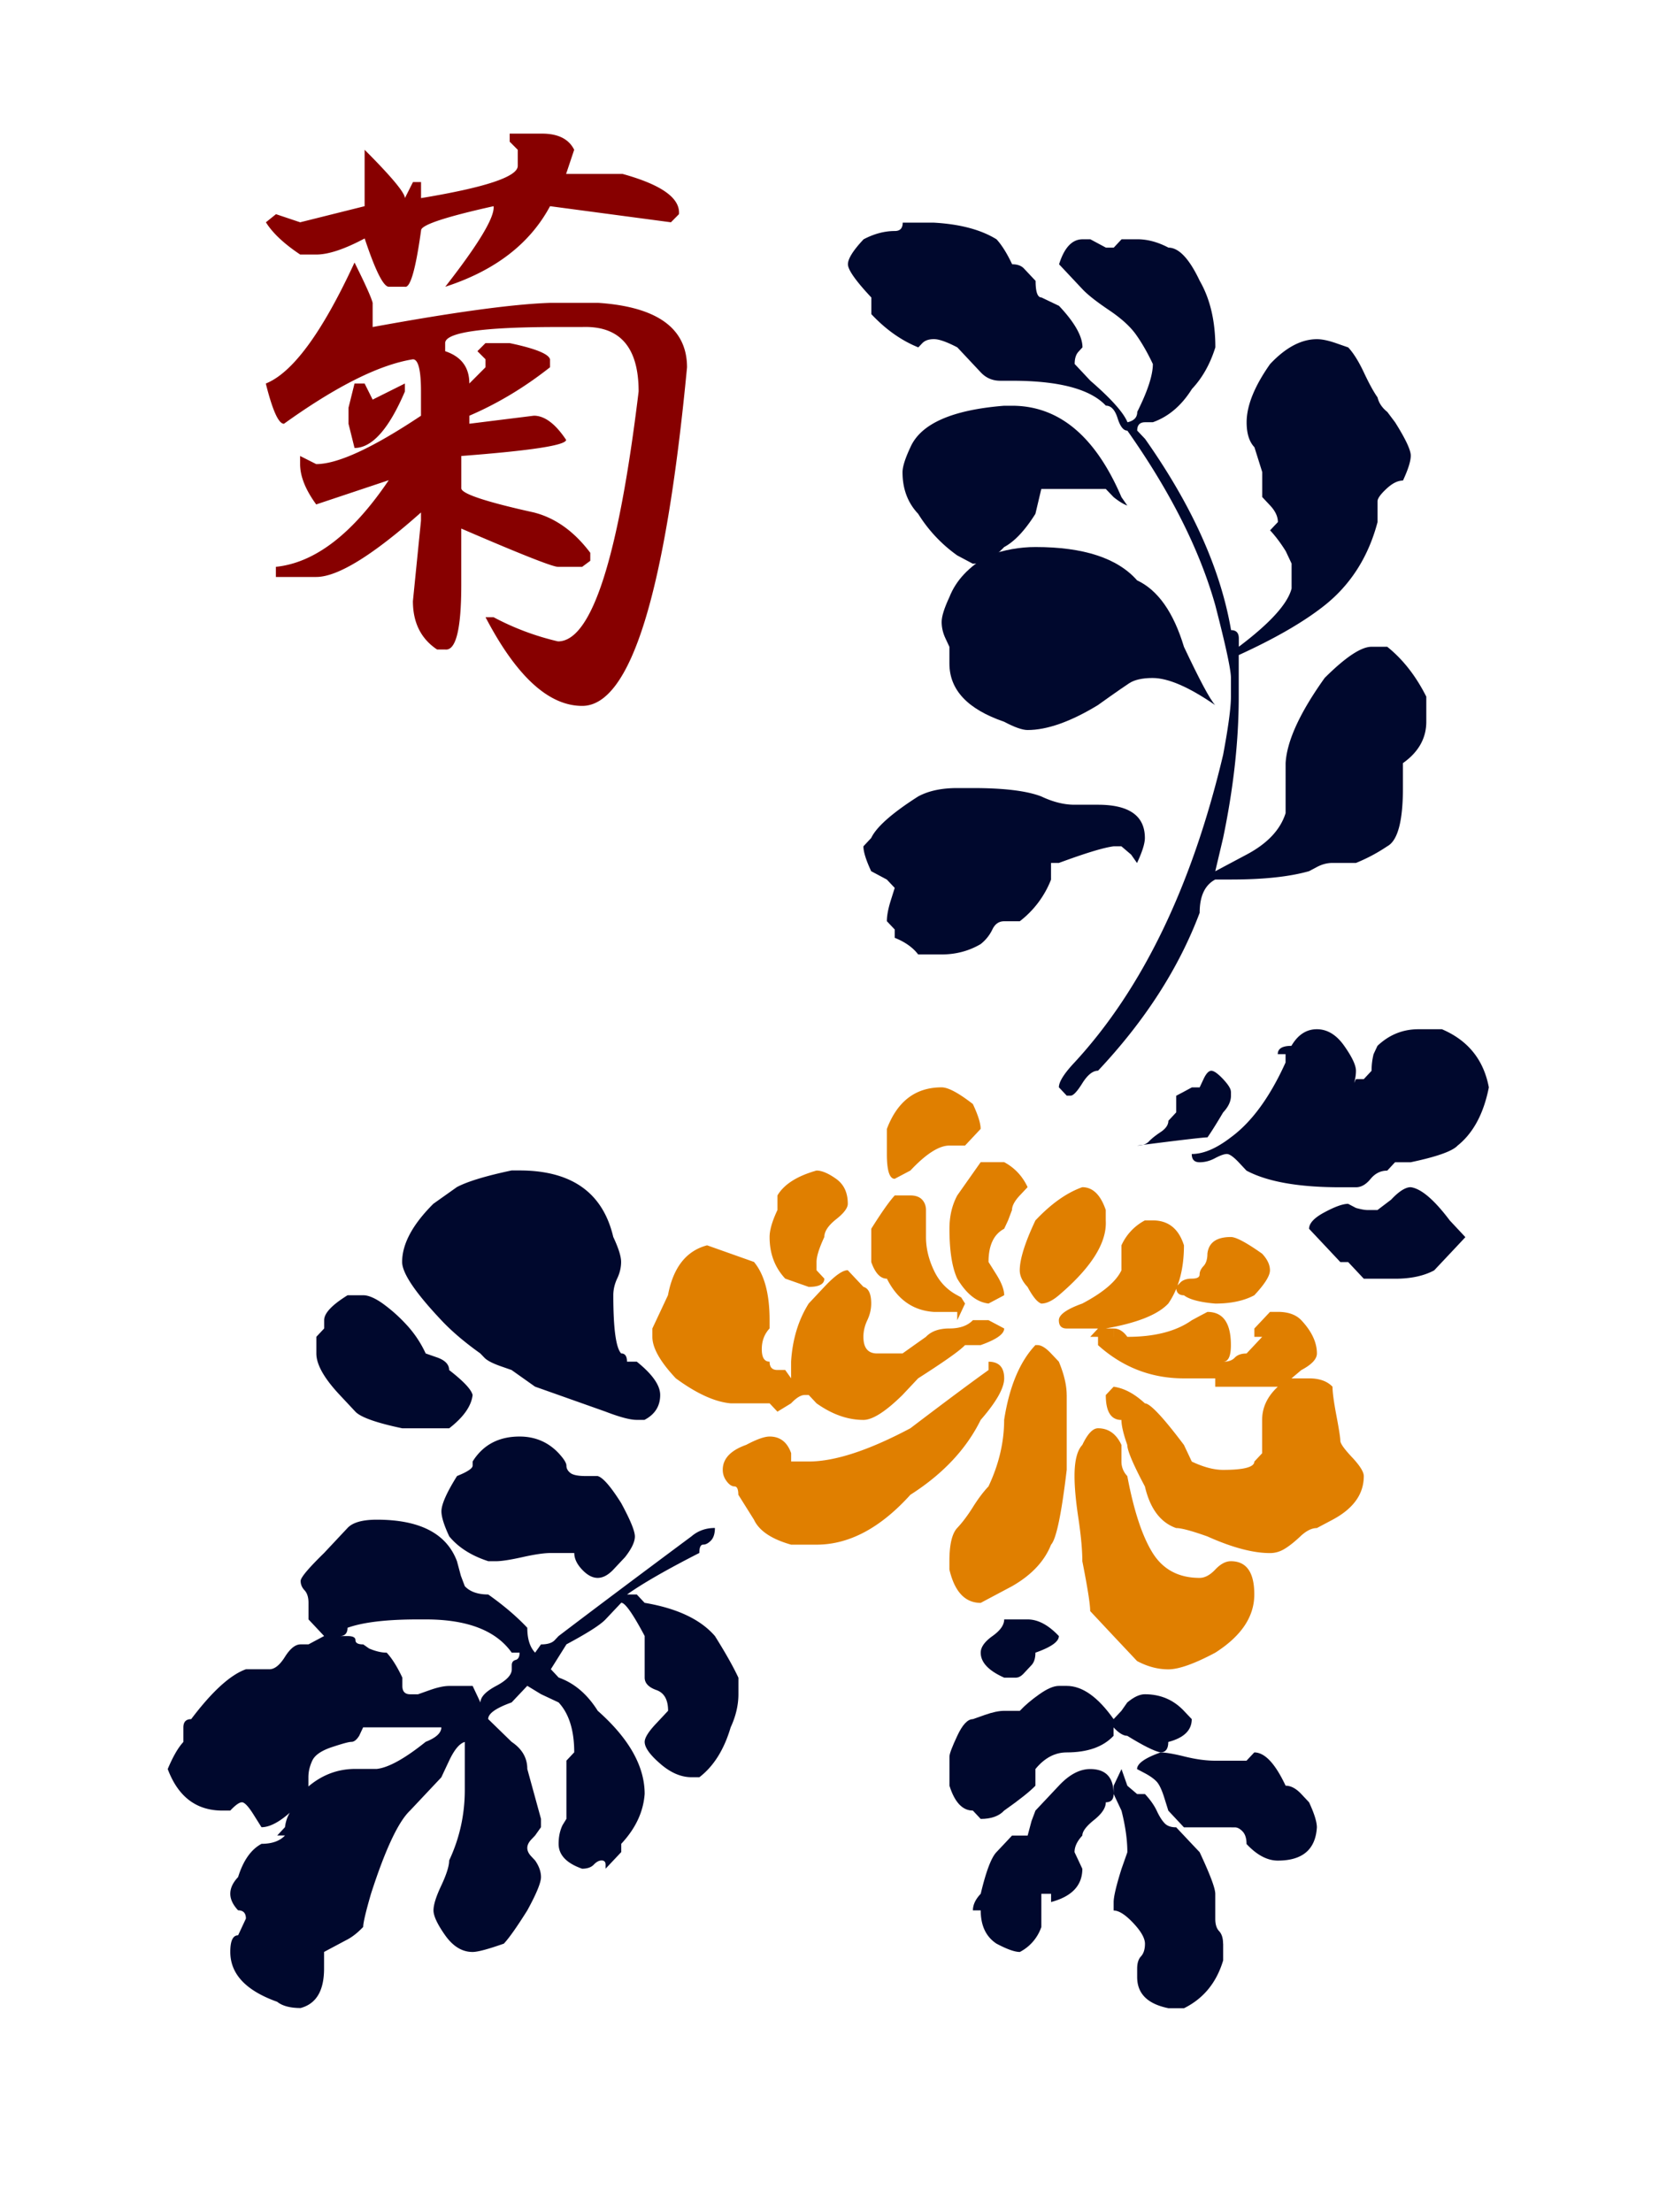 <svg xmlns="http://www.w3.org/2000/svg" viewBox="0 0 139.764 200" height="400" width="300"><path d="M35.492 123.862c0-.496-.355-.875-1.06-1.13l-1.062-.37a9.953 9.953 0 00-1.766-2.63 14.108 14.108 0 00-2.118-1.883c-.705-.5-1.298-.75-1.766-.75h-1.411c-1.416.879-2.118 1.625-2.118 2.254v.75l-.706.754v1.505c0 1.004.706 2.25 2.118 3.755l1.411 1.508c.472.5 1.88 1.008 4.239 1.504h4.243c1.294-1.004 2.004-2.008 2.117-3.012-.12-.504-.827-1.25-2.121-2.255zM61.643 151.67c-.468-1.004-1.178-2.258-2.118-3.758-1.298-1.505-3.42-2.509-6.36-3.005l-.706-.754h-.883c1.412-1 3.59-2.255 6.538-3.755 0-.5.113-.754.35-.754.235 0 .468-.13.706-.375.234-.25.351-.625.351-1.13-.826 0-1.532.255-2.121.759-4.707 3.5-8.716 6.505-12.015 9.014l-.35.37c-.239.255-.654.384-1.239.384l-.532.746c-.472-.5-.706-1.246-.706-2.25-.944-1.005-2.118-2.009-3.533-3.01-.944 0-1.654-.253-2.118-.75l-.354-.939-.355-1.323c-.944-2.5-3.356-3.75-7.244-3.75-1.299 0-2.182.25-2.65.75l-2.117 2.258c-1.412 1.38-2.122 2.222-2.122 2.529 0 .314.117.597.355.847.234.254.355.629.355 1.13v1.5l1.412 1.504-1.412.754h-.71c-.471 0-.943.371-1.415 1.121-.472.754-.94 1.13-1.412 1.13h-2.121c-1.412.504-3.061 2.008-4.949 4.509-.472 0-.706.254-.706.754v1.31c-.472.505-.943 1.323-1.415 2.449.94 2.508 2.589 3.755 4.948 3.755h.706c.468-.5.823-.75 1.057-.75.234 0 .589.374 1.06 1.129l.706 1.125c.94 0 2.118-.754 3.533-2.259.472-.496.71-1.004.71-1.5v-.758c0-.496.113-.996.351-1.505.234-.5.823-.903 1.767-1.218.94-.31 1.524-.476 1.766-.476s.476-.181.71-.556l.355-.758h7.07c0 .504-.476.94-1.416 1.31-1.883 1.513-3.355 2.328-4.416 2.449h-1.94c-1.887 0-3.529.75-4.949 2.254v.754c-.826.5-1.294 1.255-1.415 2.259l-.702.75h.702c-.472.504-1.178.754-2.118.754-.943.5-1.653 1.5-2.121 3.005-.472.5-.706 1-.706 1.508 0 .496.234.997.706 1.5.468 0 .706.25.706.747l-.706 1.512c-.472 0-.706.496-.706 1.5 0 2.001 1.412 3.501 4.239 4.51.468.375 1.174.564 2.117.564 1.42-.383 2.122-1.569 2.122-3.57V176.468l1.415-.755.706-.375c.472-.254.94-.629 1.416-1.129 0-.375.234-1.375.706-3 1.294-4.014 2.472-6.518 3.533-7.523l2.827-3.004.35-.75.356-.755c.468-.996.94-1.56 1.415-1.693v4.327c0 2.259-.475 4.388-1.415 6.389 0 .5-.238 1.254-.706 2.254-.476 1.004-.71 1.75-.71 2.259 0 .5.351 1.254 1.06 2.258.707.996 1.533 1.5 2.473 1.5.468 0 1.416-.254 2.831-.754.468-.5 1.178-1.504 2.118-3.004.823-1.5 1.238-2.509 1.238-3.009 0-.496-.181-1.004-.532-1.504l-.355-.38c-.234-.25-.351-.5-.351-.75 0-.254.117-.5.35-.754l.356-.375.532-.75v-.754l-1.238-4.51c0-1.004-.472-1.814-1.416-2.448l-2.121-2.065c0-.5.706-.996 2.121-1.504l1.416-1.5 1.238.754 1.59.746c.939 1.004 1.415 2.517 1.415 4.513l-.706.75V164.436l-.35.568c-.239.5-.356 1.061-.356 1.69 0 1.004.706 1.75 2.122 2.25.467 0 .822-.12 1.06-.37.238-.25.472-.375.71-.375.234 0 .355.129.355.375v.37l1.416-1.504v-.746c1.29-1.38 2-2.88 2.117-4.513 0-2.5-1.412-5.009-4.243-7.514-.944-1.5-2.117-2.504-3.533-3.004l-.706-.755 1.412-2.25c1.883-1.008 3.061-1.754 3.537-2.259l1.416-1.5c.35 0 1.056 1.004 2.117 3.005v3.759c0 .5.351.879 1.06 1.129.707.25 1.058.875 1.058 1.875l-1.057 1.13c-.71.746-1.06 1.31-1.06 1.681 0 .505.467 1.162 1.41 1.977.94.818 1.884 1.218 2.828 1.218h.71c1.294-.996 2.234-2.497 2.827-4.51.464-1.004.702-2.004.702-3.004v-1.488zm-36.045-3.758c.468 0 .706-.254.706-.75 1.416-.504 3.533-.755 6.365-.755h.705c3.767 0 6.36 1.005 7.776 3.005h.71c0 .375-.12.597-.355.658-.238.064-.35.225-.35.471v.376c0 .504-.469 1.004-1.416 1.504-.944.504-1.416 1.004-1.416 1.5l-.35-.746-.356-.754H35.5c-.472 0-1.06.129-1.767.379l-1.056.375h-.706c-.472 0-.71-.25-.71-.754v-.75c-.472-1.005-.944-1.75-1.416-2.259-.472 0-1-.125-1.589-.375l-.528-.371c-.472 0-.706-.125-.706-.383 0-.25-.238-.371-.706-.371z" fill="#00082d" /><path d="M40.965 12.08h2.916c1.456 0 2.428.483 2.916 1.46l-.73 2.185h5.106c3.52.976 5.219 2.182 5.098 3.638l-.726.734-10.93-1.456c-1.823 3.4-4.981 5.828-9.474 7.284 3.033-3.884 4.489-6.312 4.368-7.284-4.368.972-6.554 1.698-6.554 2.182-.488 3.525-.976 5.223-1.46 5.102h-1.456c-.488 0-1.218-1.456-2.186-4.368-1.823.972-3.283 1.456-4.372 1.456h-1.456c-1.456-.972-2.492-1.94-3.101-2.916l.911-.734 2.186.734 5.828-1.456V13.543c2.428 2.428 3.642 3.888 3.642 4.368l.73-1.452h.73v1.452c5.828-.964 8.744-1.936 8.744-2.912v-1.456l-.73-.734zM26.937 23.734c.972 1.948 1.517 3.162 1.638 3.646v2.186c7.288-1.335 12.632-2.069 16.036-2.186h4.372C54.327 27.744 57 29.692 57 33.21c-1.944 20.408-5.102 30.608-9.478 30.608-3.033 0-5.95-2.674-8.74-8.018h.726a23.767 23.767 0 005.828 2.186c3.037 0 5.465-7.534 7.288-22.594 0-4.009-1.702-5.949-5.106-5.828h-2.186c-6.8 0-10.2.484-10.2 1.456v.73c1.456.488 2.186 1.456 2.186 2.92l1.46-1.464v-.726l-.73-.73.73-.73h2.186c2.307.484 3.525.976 3.646 1.46v.726c-2.311 1.823-4.74 3.283-7.288 4.376v.726l5.832-.726c.968 0 1.94.726 2.912 2.182 0 .492-3.158.976-9.474 1.46v2.92c0 .484 2.186 1.218 6.558 2.186 1.94.492 3.642 1.706 5.102 3.646v.726l-.734.544h-2.186c-.488 0-3.4-1.153-8.744-3.46v5.102c0 4.009-.488 5.957-1.456 5.832h-.73c-1.456-.968-2.186-2.428-2.186-4.372l.73-7.284v-.734c-4.376 3.888-7.534 5.832-9.474 5.832h-3.646v-.916c3.521-.363 6.925-2.972 10.204-7.832l-6.558 2.19c-.976-1.335-1.456-2.553-1.456-3.646v-.734l1.456.734c1.94 0 5.098-1.456 9.474-4.372v-2.19c0-1.94-.246-2.912-.73-2.912-3.037.484-6.925 2.432-11.66 5.828-.492 0-1.032-1.21-1.641-3.638 2.427-.972 5.106-4.622 8.021-10.938zm0 10.938h.912l.726 1.456 2.916-1.456v.722c-1.456 3.408-2.977 5.106-4.554 5.106l-.544-2.186v-1.456z" fill="#870000" /><path d="M54.573 126.113c0-.872-.706-1.876-2.118-3.01h-.883c0-.495-.177-.745-.528-.745-.472-.5-.71-2.259-.71-5.263 0-.5.117-1.009.35-1.505.239-.5.356-1.008.356-1.504 0-.5-.238-1.255-.71-2.259-.944-4.009-3.771-6.01-8.482-6.01h-.71c-2.355.497-4.009 1.005-4.948 1.505l-2.122 1.505c-1.883 1.875-2.827 3.633-2.827 5.263 0 1.004 1.178 2.758 3.537 5.259.94 1.004 2.121 2.005 3.529 3.009l.355.37c.234.255.706.505 1.411.76l1.061.37 2.122 1.504 6.364 2.255c1.295.5 2.234.75 2.827.75h.706c.948-.496 1.42-1.25 1.42-2.254zM51.044 135.885c-.948-1.504-1.654-2.315-2.126-2.44h-1.057c-.705 0-1.177-.093-1.411-.282-.238-.186-.355-.408-.355-.658 0-.25-.238-.62-.706-1.13-.94-.995-2.117-1.503-3.529-1.503-1.887 0-3.303.754-4.243 2.254v.375c0 .25-.472.565-1.411.94-.944 1.504-1.412 2.573-1.412 3.194 0 .5.234 1.254.706 2.263.827 1.004 2.004 1.75 3.533 2.246h.706c.472 0 1.266-.12 2.387-.37 1.118-.25 1.969-.372 2.561-.372h2.118c0 .496.234 1.004.706 1.5.467.5.94.75 1.411.75.472 0 .944-.253 1.416-.75l1.06-1.129c.59-.754.888-1.375.888-1.875-.008-.5-.424-1.505-1.242-3.013zM121.725 68.995c1.415-1 2.117-2.254 2.117-3.75v-2.263c-.944-1.876-2.117-3.376-3.533-4.51h-1.416c-.943 0-2.355.94-4.238 2.816-2.243 3.138-3.42 5.703-3.534 7.707V73.512c-.471 1.505-1.653 2.755-3.533 3.751l-2.827 1.504.71-3.008c.94-4.51 1.412-8.768 1.412-12.777v-3.759c3.299-1.505 5.892-3.005 7.78-4.505 2.35-1.876 3.944-4.384 4.77-7.514V45.32c0-.25.263-.625.795-1.12.529-.5 1.029-.755 1.505-.755.468-1.008.705-1.754.705-2.258 0-.5-.471-1.505-1.415-3.005l-.706-.94c-.472-.375-.766-.815-.883-1.315-.351-.496-.767-1.254-1.238-2.258-.472-1.005-.944-1.755-1.412-2.259l-1.06-.37c-.71-.25-1.3-.376-1.767-.376-1.412 0-2.827.746-4.24 2.25-1.415 2.01-2.12 3.763-2.12 5.264 0 1.004.233 1.758.705 2.254l.355 1.13.351 1.12v2.255l.71.759c.468.496.706 1.004.706 1.504l-.355.371-.351.375c.468.504.944 1.125 1.416 1.884l.528 1.12v2.255c-.351 1.38-1.94 3.13-4.771 5.264v-.755c0-.496-.234-.746-.702-.746-.944-5.513-3.533-11.272-7.776-17.29l-.71-.75c0-.5.234-.754.71-.754h.702c1.415-.5 2.597-1.505 3.537-3.009.94-.996 1.65-2.259 2.117-3.763 0-2.371-.472-4.38-1.411-6.01-.944-2-1.888-3.004-2.828-3.004-.947-.5-1.887-.758-2.827-.758h-1.411l-.71.758h-.706l-.702-.375-.706-.38h-.71c-.943 0-1.649.76-2.12 2.26l2.12 2.258c.472.5 1.267 1.125 2.388 1.88 1.117.75 1.944 1.5 2.472 2.254.529.75 1.029 1.625 1.5 2.626 0 1.004-.471 2.448-1.41 4.323 0 .504-.295.81-.884.94-.355-.871-1.476-2.126-3.356-3.755l-1.42-1.513c0-.5.118-.87.356-1.12l.35-.384c0-.996-.705-2.25-2.12-3.75l-1.586-.759c-.355 0-.532-.496-.532-1.5l-1.061-1.126c-.238-.25-.589-.375-1.06-.375-.473-1.004-.945-1.75-1.412-2.258-1.42-.875-3.304-1.371-5.655-1.505h-2.827c0 .505-.238.755-.706.755-.948 0-1.887.254-2.831.75-.944 1.004-1.416 1.758-1.416 2.258s.71 1.505 2.118 3.005v1.504c1.298 1.384 2.71 2.384 4.246 3.005l.351-.37c.234-.25.59-.376 1.061-.376.468 0 1.174.254 2.117.746l2.118 2.259c.472.504 1.06.758 1.766.758h1.061c4.239 0 7.07.746 8.482 2.25.472 0 .823.376 1.06 1.13.235.754.529 1.129.884 1.129 3.888 5.513 6.538 10.773 7.95 15.782.939 3.634 1.415 5.828 1.415 6.57v1.694c0 1.008-.238 2.758-.706 5.263-2.827 11.906-7.308 21.17-13.434 27.809-.944 1.004-1.416 1.754-1.416 2.25l.71.754h.355c.238 0 .589-.37 1.056-1.125.472-.75.944-1.13 1.42-1.13 4.239-4.508 7.3-9.263 9.188-14.277 0-1.504.467-2.508 1.411-3.008h1.416c2.94 0 5.3-.25 7.066-.755l.706-.375c.472-.25.94-.37 1.415-.37h2.122a15.4 15.4 0 002.827-1.505c.94-.5 1.416-2.255 1.416-5.263v-2.251z" fill="#00082d" /><path d="M98.397 75.759c0-2-1.416-3.005-4.239-3.005h-2.125c-.944 0-1.944-.25-3.001-.75-1.303-.504-3.36-.758-6.191-.758h-1.412c-1.411 0-2.593.25-3.529.758-2.359 1.504-3.775 2.759-4.247 3.755l-.705.754c0 .5.238 1.254.705 2.254l1.416.755.71.75-.355 1.13c-.238.753-.355 1.382-.355 1.883l.71.746v.754c.94.375 1.645.88 2.121 1.504h2.118c1.294 0 2.472-.314 3.529-.935a3.71 3.71 0 001.06-1.32c.238-.5.59-.745 1.061-.745h1.416a8.765 8.765 0 002.827-3.763v-1.509h.706c2.36-.87 4.005-1.379 4.949-1.504h.71l.879.75.532.758c.472-1.008.71-1.758.71-2.262zM95.57 44.945c.472.376.883.634 1.238.759l-.529-.759c-2.355-5.509-5.658-8.263-9.897-8.263h-.706c-4.71.375-7.542 1.625-8.481 3.758-.472 1.005-.71 1.755-.71 2.255 0 1.508.472 2.763 1.415 3.759a13.039 13.039 0 003.53 3.759l1.411.75c.94 0 1.888-.5 2.831-1.504.94-.5 1.88-1.5 2.828-3.005l.532-2.25H94.86z" fill="#00082d" /><path d="M101.93 58.477c-.944-3.126-2.36-5.135-4.239-6.01-1.766-2.008-4.832-3.012-9.187-3.012-1.416 0-2.828.254-4.243.758-1.767 1.004-2.945 2.258-3.533 3.759-.472 1.008-.706 1.754-.706 2.254 0 .504.113 1.004.35 1.5l.352.755v1.508c0 2.384 1.65 4.134 4.948 5.263.94.5 1.65.747 2.118.747 1.766 0 3.888-.747 6.364-2.255l1.057-.754c.705-.5 1.294-.904 1.766-1.218.472-.31 1.178-.476 2.118-.476 1.415 0 3.299.823 5.654 2.448-.464-.504-1.403-2.263-2.82-5.267zM95.57 155.422c-1.412-2-2.828-3.005-4.24-3.005h-.709c-.468 0-1.057.254-1.763.754-.71.5-1.302 1-1.766 1.5h-1.416c-.472 0-1.06.125-1.766.375l-1.065.376c-.472 0-.944.504-1.412 1.512-.471 1.004-.705 1.625-.705 1.875v2.63c.472 1.5 1.177 2.25 2.117 2.25l.706.755c.944 0 1.653-.25 2.121-.754 1.416-.997 2.356-1.75 2.828-2.251v-1.504c.822-1.005 1.766-1.505 2.827-1.505 1.883 0 3.295-.496 4.239-1.5v-.758c.471.504.883.758 1.238.758 1.415.871 2.412 1.375 3 1.5.472 0 .71-.314.71-.943 1.412-.372 2.122-1.053 2.122-2.065l-.71-.75c-.944-1-2.122-1.5-3.53-1.5-.475 0-1.003.25-1.592.745l-.529.754z" fill="#00082d" /><path d="M93.452 159.935c-.948 0-1.891.5-2.831 1.504l-2.117 2.25-.355.944-.351 1.315h-1.412l-.706.754-.705.746c-.476.505-.944 1.763-1.42 3.763-.472.496-.706.997-.706 1.5h.706c0 1.376.472 2.376 1.42 3.005.94.5 1.645.755 2.117.755a3.991 3.991 0 001.944-2.259v-3h.88v.745c1.879-.5 2.826-1.5 2.826-3.004l-.35-.75-.355-.755c0-.5.238-.996.705-1.5 0-.375.355-.847 1.061-1.412.706-.564 1.06-1.092 1.06-1.597.473 0 .707-.25.707-.754 0-1.5-.71-2.25-2.118-2.25zM105.467 175.72c0-.5-.121-.879-.355-1.129-.238-.25-.35-.621-.35-1.13v-2.245c0-.505-.473-1.755-1.412-3.764l-.706-.746-.71-.754-.706-.75c-.472 0-.823-.121-1.057-.38-.237-.25-.471-.62-.705-1.128-.238-.5-.593-.997-1.061-1.5h-.71l-.883-.75-.529-1.505-.71 1.504v.75l.356.754.354.75c.351 1.388.529 2.634.529 3.76l-.529 1.504c-.471 1.504-.71 2.508-.71 3.005v.758c.473 0 1.061.375 1.767 1.125.71.75 1.065 1.38 1.065 1.88s-.121.875-.35 1.129c-.239.25-.356.62-.356 1.13v.75c0 1.504.94 2.435 2.827 2.818h1.412c1.766-.875 2.94-2.323 3.537-4.323v-1.513zM106.173 98.687c0-.25-.238-.629-.706-1.13-.472-.5-.83-.753-1.06-.753-.239 0-.473.254-.707.754l-.35.75h-.706l-.71.383-.706.371v1.505l-.706.758c0 .37-.238.718-.71 1.028-.471.315-.822.597-1.056.847-.238.246-.589.371-1.06.371 3.887-.5 6.008-.746 6.363-.746.351-.5.82-1.254 1.416-2.258.468-.496.706-1.005.706-1.505v-.375zM113.243 162.943l-.706-.754c-.472-.5-.944-.75-1.416-.75-.471-1.004-.943-1.754-1.415-2.259-.472-.5-.948-.75-1.416-.75l-.706.75h-2.827c-.827 0-1.738-.125-2.738-.37-1.005-.25-1.739-.376-2.21-.376-1.412.5-2.118 1.009-2.118 1.505l.71.375c.468.25.823.504 1.06.758.235.25.473.75.706 1.504l.351 1.122 1.412 1.508H106.527c.239 0 .473.125.71.375.234.25.351.63.351 1.13.94 1.004 1.884 1.5 2.828 1.5 2.234 0 3.412-1.005 3.533-3.005-.004-.508-.238-1.258-.706-2.263zM90.621 147.912c-.944-1-1.884-1.505-2.827-1.505h-2.118c0 .505-.355 1.005-1.06 1.505-.706.504-1.061 1.004-1.061 1.5 0 .88.71 1.63 2.121 2.259h1.057c.234 0 .468-.121.706-.375l.706-.755c.234-.25.355-.62.355-1.129 1.415-.496 2.121-.996 2.121-1.5z" fill="#00082d" /><path d="M85.676 120.103l-1.415-.75h-1.416c-.472.5-1.178.75-2.117.75-.944 0-1.65.254-2.122.754l-1.06.75-1.061.755h-2.3c-.822 0-1.237-.5-1.237-1.505 0-.5.117-1.004.355-1.504.234-.496.35-1 .35-1.508 0-.876-.237-1.372-.705-1.505l-1.416-1.504c-.472 0-1.178.504-2.117 1.504l-1.412 1.505c-.944 1.508-1.472 3.258-1.593 5.259v1.504l-.532-.75h-.702c-.476 0-.71-.25-.71-.754-.472 0-.706-.375-.706-1.13 0-.75.238-1.37.706-1.875v-.75c0-2.38-.472-4.13-1.412-5.26l-4.238-1.504c-1.888.5-3.066 2-3.538 4.51l-.705 1.504-.706 1.504v.754c0 1.005.706 2.25 2.121 3.755 1.884 1.384 3.533 2.13 4.949 2.259h3.529l.71.754 1.234-.754c.472-.5.883-.754 1.238-.754h.355l.706.754c1.415 1.004 2.827 1.5 4.239 1.5.826 0 2.004-.75 3.533-2.254l1.415-1.505c2.352-1.504 3.767-2.5 4.24-3.004h1.41c1.425-.505 2.13-1 2.13-1.505zm0 4.51c0-1-.472-1.505-1.415-1.505v.754c-1.416 1.008-3.775 2.759-7.066 5.263-3.775 2.005-6.837 3.005-9.188 3.005h-1.593v-.754c-.35-.996-1.004-1.504-1.944-1.504-.472 0-1.178.254-2.121.754-1.412.5-2.118 1.254-2.118 2.25 0 .383.113.726.351 1.037.234.314.468.468.706.468.234 0 .35.254.35.754l1.416 2.258c.468 1.005 1.593 1.755 3.356 2.255h2.299c2.944 0 5.771-1.504 8.486-4.51 2.94-1.875 5.061-4.133 6.356-6.767 1.42-1.63 2.125-2.883 2.125-3.759zm-14.14-15.782c0-1.005-.35-1.755-1.06-2.259-.706-.5-1.295-.746-1.767-.746-1.767.496-2.944 1.254-3.533 2.25v1.319c-.476 1.004-.71 1.82-.71 2.44 0 1.505.472 2.755 1.412 3.76l2.125.75c.94 0 1.412-.255 1.412-.75l-.706-.755v-.75c0-.5.238-1.254.706-2.259 0-.5.35-1.032 1.06-1.597.71-.556 1.061-1.032 1.061-1.403zm9.897 8.268c-.943-.5-1.65-1.255-2.117-2.259-.472-.996-.71-2.004-.71-3.005v-2.44c0-.37-.117-.685-.35-.94-.239-.25-.59-.379-1.057-.379h-1.416c-.472.505-1.182 1.509-2.125 3.013v3.009c.354 1.004.826 1.504 1.415 1.504.944 1.876 2.356 2.88 4.243 3.005h2.117v.754l.706-1.508-.35-.557zm1.412-17.287c-1.295-1.004-2.234-1.508-2.823-1.508-2.356 0-4.005 1.254-4.953 3.759v2.259c0 1.504.238 2.25.71 2.25l1.416-.746c1.411-1.504 2.589-2.259 3.529-2.259h1.411l1.412-1.504c.004-.496-.23-1.242-.702-2.25zm4.949 7.514c-.472-1.008-1.178-1.754-2.118-2.258h-2.125l-2.118 3.008c-.471.88-.705 1.88-.705 3.013 0 2 .238 3.5.705 4.51.823 1.375 1.767 2.129 2.828 2.25l1.415-.75c0-.5-.238-1.13-.705-1.876l-.71-1.13c0-1.504.472-2.508 1.415-3.004l.351-.754.355-.94c0-.37.234-.814.706-1.319zm3.533 18.787c0-.872-.238-1.876-.71-3.01l-.706-.745c-.472-.5-.88-.754-1.238-.754H88.5c-1.416 1.5-2.36 3.758-2.828 6.763 0 2.013-.472 4.013-1.415 6.014-.476.504-.944 1.129-1.416 1.883-.472.75-.944 1.38-1.412 1.876-.471.504-.705 1.504-.705 3.004v.758c.471 2 1.415 3.01 2.827 3.01l2.831-1.505c1.767-1.008 2.94-2.263 3.533-3.76.468-.5.94-2.758 1.416-6.767V126.113zm3.533-16.718c-.468-1.38-1.178-2.065-2.122-2.065-1.411.5-2.827 1.505-4.238 3.005-.948 2.008-1.416 3.513-1.416 4.509 0 .504.234 1.004.706 1.504.472.88.883 1.384 1.242 1.505.464 0 .996-.25 1.585-.75 2.944-2.509 4.36-4.756 4.243-6.764zm.71 11.462l-.706-.754h.706-.706c2.827-.5 4.707-1.246 5.654-2.258.94-1.372 1.412-3.122 1.412-5.256-.472-1.504-1.412-2.258-2.827-2.258H98.4a4.754 4.754 0 00-2.122 2.258v2.255c-.471 1.004-1.653 2.009-3.537 3.005-1.411.504-2.121 1.012-2.121 1.508 0 .5.234.75.71.75h2.831l-.706.754h.706v.75c2.234 2.01 4.828 3.005 7.772 3.005h2.827v.755h5.655c-.944.879-1.416 1.875-1.416 3.004v3.009l-.706.754c0 .5-.944.75-2.827.75-.83 0-1.767-.25-2.827-.75l-.355-.754-.355-.75c-1.884-2.509-3.065-3.76-3.53-3.76-.943-.874-1.887-1.378-2.83-1.503l-.706.75c0 1.508.472 2.254 1.415 2.254 0 .504.174 1.255.529 2.259 0 .5.528 1.754 1.593 3.755.468 2.008 1.412 3.262 2.823 3.759.476 0 1.416.254 2.831.758 2.235 1.004 4.122 1.504 5.655 1.504.468 0 .911-.129 1.323-.383.415-.25.883-.621 1.415-1.121.529-.5 1.029-.758 1.5-.758l.71-.376.706-.375c1.884-1.004 2.828-2.315 2.828-3.948 0-.375-.351-.94-1.057-1.694-.706-.75-1.065-1.25-1.065-1.504s-.113-1-.35-2.25c-.239-1.255-.356-2.13-.356-2.63-.476-.5-1.177-.755-2.117-.755h-1.593l.887-.75c.94-.496 1.412-1 1.412-1.5 0-1.004-.472-2.005-1.412-3.009-.472-.496-1.178-.754-2.121-.754h-.706l-1.416 1.504v.754h.706l-1.412 1.505c-.471 0-.822.125-1.06.37-.238.255-.59.376-1.061.376.468 0 .706-.496.706-1.5 0-2.005-.706-3.005-2.122-3.005l-.705.371-.706.38c-1.416 1.003-3.36 1.503-5.832 1.503-.355-.5-.766-.754-1.238-.754v.75zm10.603 20.287c-.476 0-.944.258-1.416.758s-.944.75-1.411.75c-1.888 0-3.3-.75-4.243-2.25-.94-1.504-1.706-3.82-2.295-6.957a1.85 1.85 0 01-.529-1.315v-1.5c-.471-1.004-1.177-1.505-2.117-1.505-.472 0-.944.5-1.42 1.505-.471.5-.705 1.436-.705 2.815 0 1.004.117 2.287.355 3.852.233 1.568.35 2.855.35 3.847.472 2.384.71 3.888.71 4.51l2.118 2.262 2.121 2.254c.94.5 1.88.75 2.827.75.94 0 2.356-.5 4.24-1.504 2.355-1.5 3.532-3.255 3.532-5.259.004-2.009-.706-3.013-2.117-3.013zm-10.603-21.04h-.706l.706.753zm13.426-6.764c-1.412-.997-2.355-1.505-2.823-1.505-1.303 0-2.009.504-2.122 1.505 0 .504-.12.879-.355 1.125-.238.258-.35.504-.35.758s-.238.375-.706.375c-.472 0-.827.125-1.061.375l-.355.375c0 .505.238.755.706.755.472.37 1.416.629 2.827.75 1.416 0 2.59-.25 3.533-.75.94-1.009 1.416-1.755 1.416-2.259 0-.5-.238-1-.71-1.504z" fill="#e07f00" /><path d="M129.497 98.304c-.472-2.5-1.888-4.25-4.243-5.255h-2.118c-1.415 0-2.654.5-3.71 1.504l-.351.75a6.237 6.237 0 00-.182 1.505l-.705.754h-.706l-1.416 3.005c.94-1.505 1.416-2.755 1.416-3.76 0-.5-.351-1.245-1.061-2.254-.706-1.004-1.537-1.504-2.476-1.504-.944 0-1.71.5-2.3 1.504-.822 0-1.233.25-1.233.75h.705v.755c-1.415 3.13-3.065 5.388-4.948 6.767-1.303 1.004-2.477 1.505-3.533 1.505 0 .5.234.746.706.746.467 0 .94-.117 1.411-.375.472-.25.823-.371 1.06-.371.235 0 .59.25 1.062.746l.71.758c1.883 1.004 4.71 1.504 8.481 1.504h1.416c.468 0 .911-.25 1.323-.758.415-.5.911-.746 1.504-.746l.706-.758h1.415c2.352-.496 3.767-.996 4.24-1.505 1.41-1.129 2.359-2.883 2.827-5.267zM125.963 110.335c-1.415-1.88-2.593-2.88-3.533-3.005-.471 0-1.064.375-1.766 1.126l-1.238.94h-.884c-.237 0-.588-.057-1.06-.19l-.706-.371c-.472 0-1.178.25-2.117.754-.944.496-1.416 1.004-1.416 1.504l1.416 1.505 1.411 1.504h.71l1.412 1.504h2.827c1.415 0 2.59-.25 3.533-.754 1.416-1.504 2.355-2.5 2.823-3.005z" fill="#00082d" /></svg>